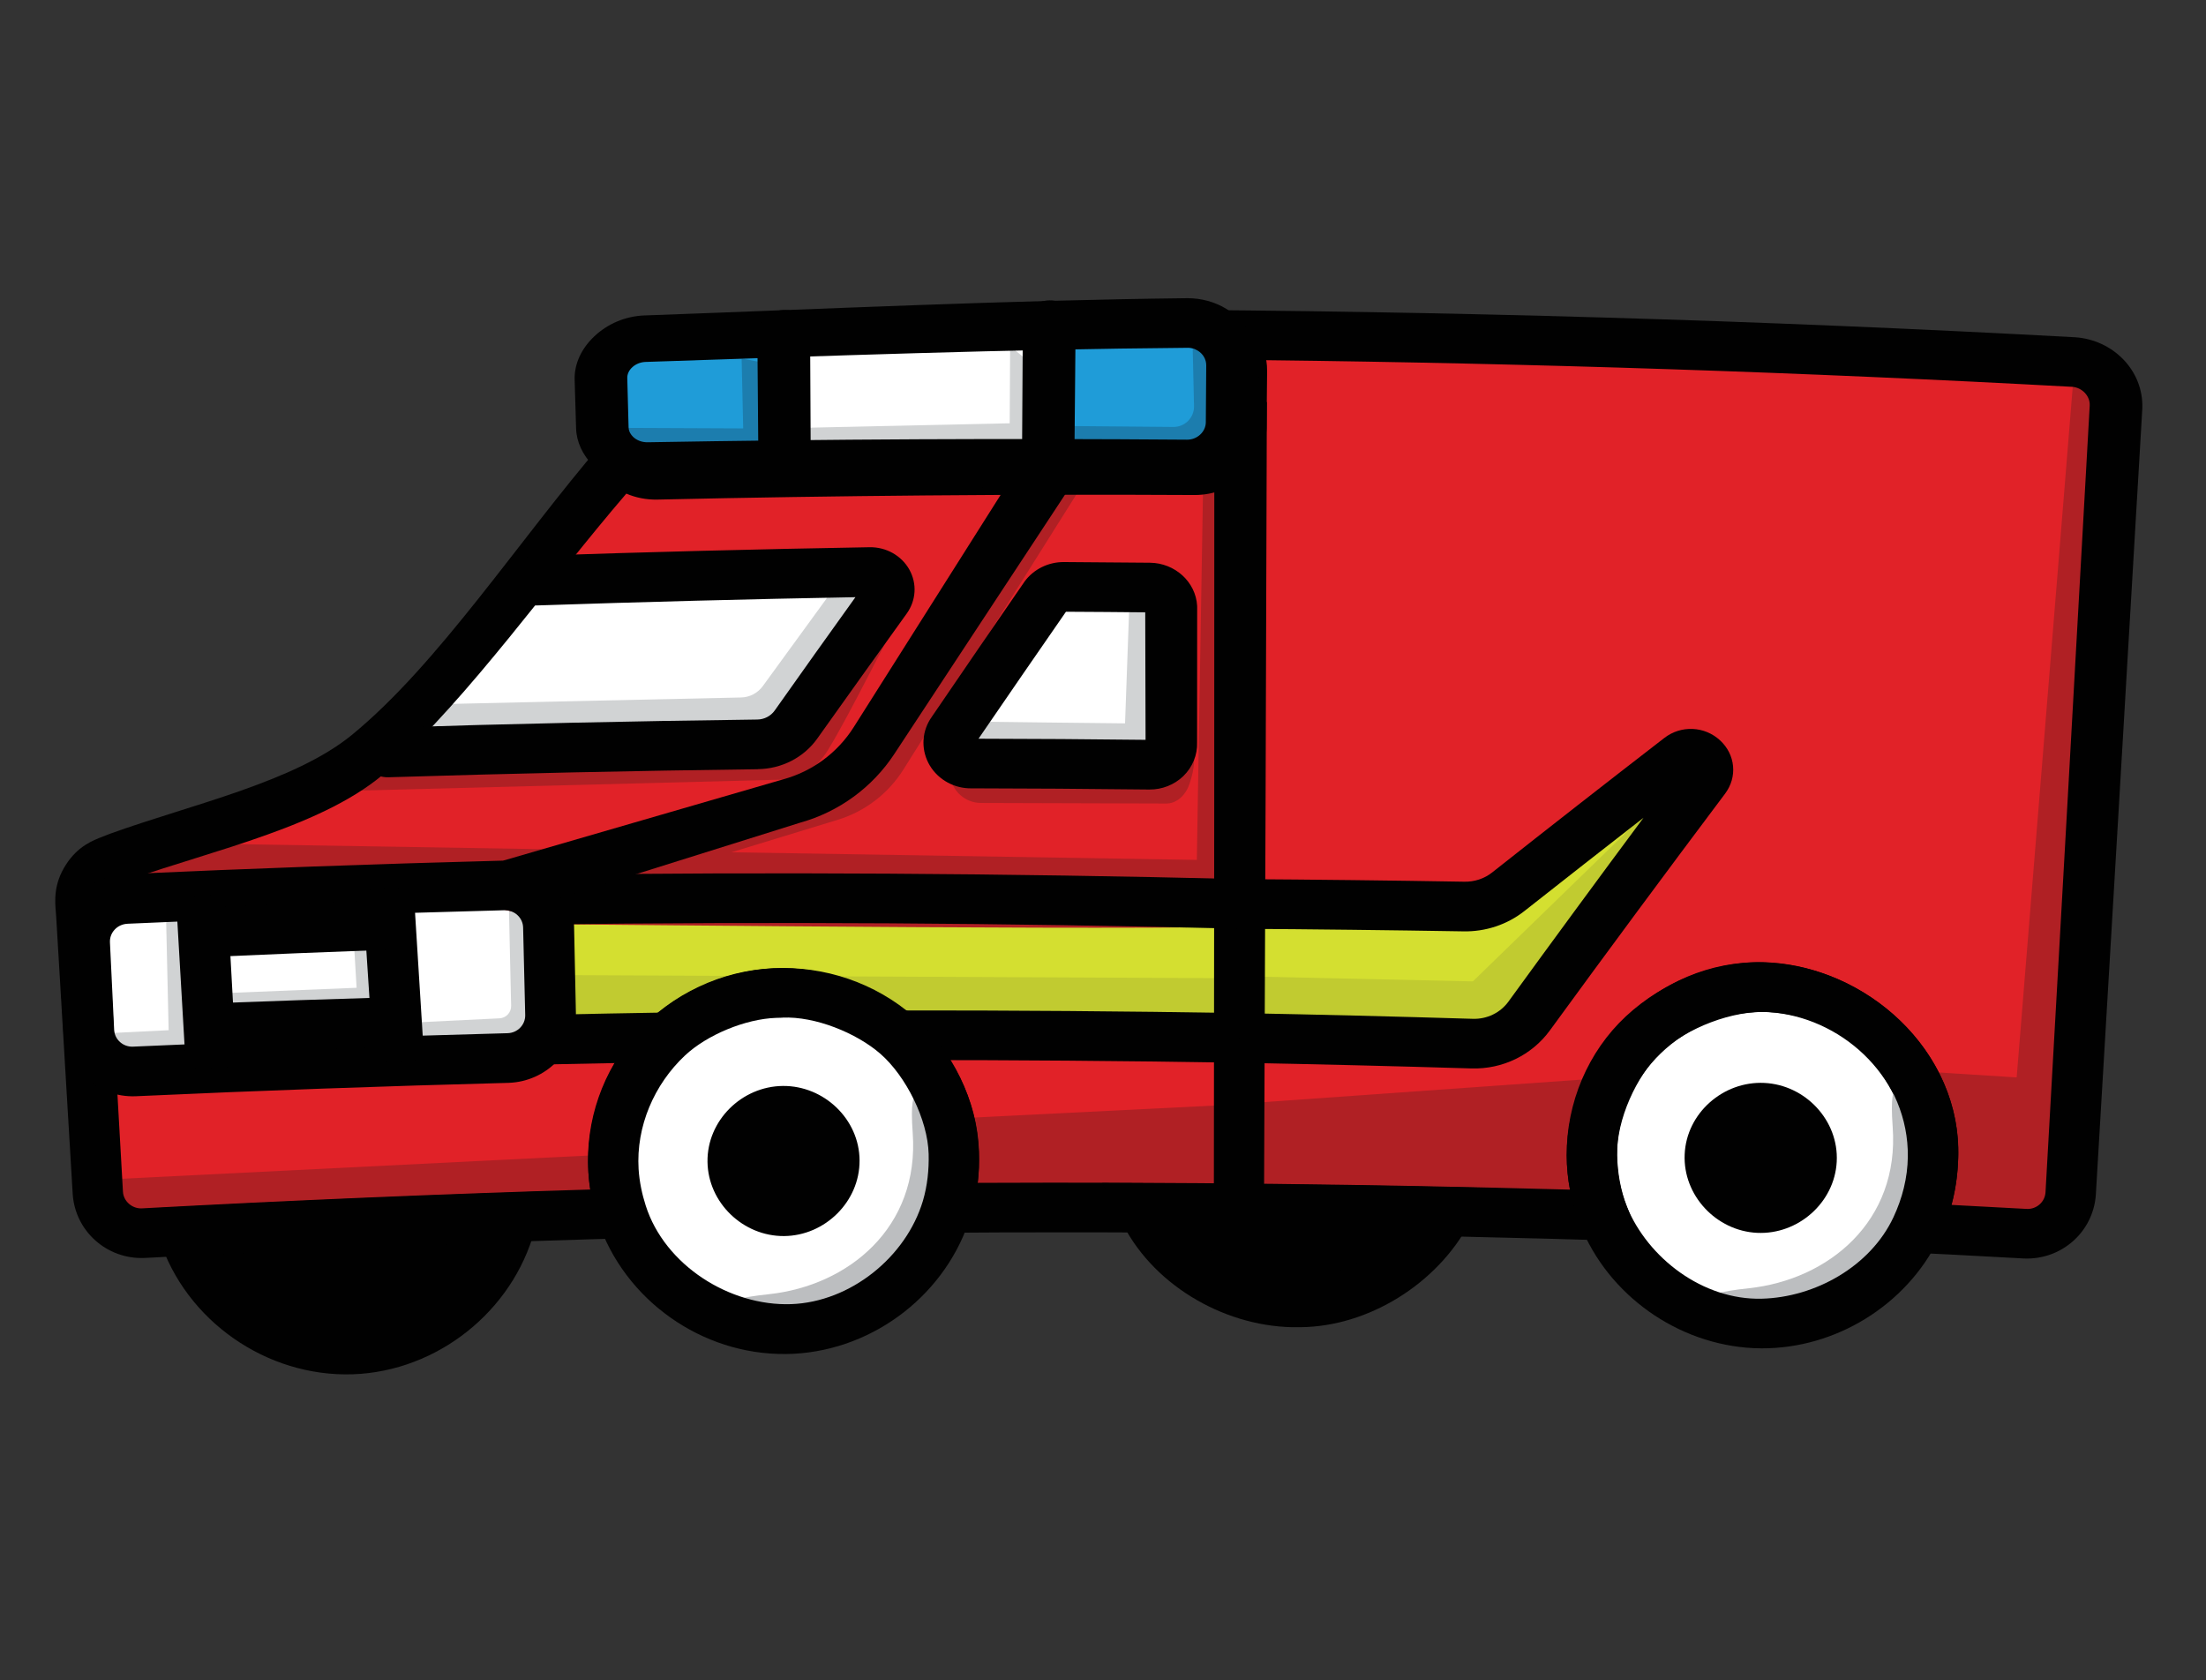 <?xml version="1.0" encoding="UTF-8" standalone="no"?>
<svg
   id="Layer_1"
   data-name="Layer 1"
   viewBox="0 0 1024 780"
   version="1.1"
   sodipodi:docname="klinik.svg"
   inkscape:export-filename="/home/pcy113/workspaces/rescue_rush/board-game/generated/source/klinik.png"
   inkscape:export-xdpi="194.75"
   inkscape:export-ydpi="194.75"
   inkscape:version="1.1.2 (0a00cf5339, 2022-02-04)"
   width="1024"
   height="780"
   xmlns:inkscape="http://www.inkscape.org/namespaces/inkscape"
   xmlns:sodipodi="http://sodipodi.sourceforge.net/DTD/sodipodi-0.dtd"
   xmlns="http://www.w3.org/2000/svg"
   xmlns:svg="http://www.w3.org/2000/svg">
  <rect x="0" y="0" width="1024" height="780" fill="#333333" stroke="none"/>
  <sodipodi:namedview
     id="namedview129"
     pagecolor="#ffffff"
     bordercolor="#111111"
     borderopacity="1"
     inkscape:pageshadow="0"
     inkscape:pageopacity="0"
     inkscape:pagecheckerboard="1"
     showgrid="false"
     inkscape:zoom="0.32583334"
     inkscape:cx="358.92691"
     inkscape:cy="766.29984"
     inkscape:window-width="1920"
     inkscape:window-height="1016"
     inkscape:window-x="0"
     inkscape:window-y="0"
     inkscape:window-maximized="1"
     inkscape:current-layer="Layer_1"
     inkscape:rotation="-2" />
  <defs
     id="defs4">
    <style
       id="style2">
      .cls-1 {
        fill: #c1cb30;
      }

      .cls-2 {
        fill: #fff;
      }

      .cls-3 {
        fill: #e12228;
      }

      .cls-4 {
        fill: #1f9cd8;
      }

      .cls-5 {
        fill: #b02024;
      }

      .cls-6 {
        fill: #d1d3d4;
      }

      .cls-7 {
        fill: #1c7dae;
      }

      .cls-8 {
        fill: #010101;
      }

      .cls-9 {
        fill: #bcbec0;
      }

      .cls-10 {
        fill: #d4df30;
      }
    </style>
    <filter
       style="color-interpolation-filters:sRGB"
       inkscape:label="Drop Shadow"
       id="filter2621"
       x="-0.019"
       y="-0.037"
       width="1.042"
       height="1.081">
      <feFlood
         flood-opacity="0.5"
         flood-color="rgb(0,0,0)"
         result="flood"
         id="feFlood2611" />
      <feComposite
         in="flood"
         in2="SourceGraphic"
         operator="in"
         result="composite1"
         id="feComposite2613" />
      <feGaussianBlur
         in="composite1"
         stdDeviation="4.6"
         result="blur"
         id="feGaussianBlur2615" />
      <feOffset
         dx="2.2"
         dy="2.2"
         result="offset"
         id="feOffset2617" />
      <feComposite
         in="SourceGraphic"
         in2="offset"
         operator="over"
         result="composite2"
         id="feComposite2619" />
    </filter>
  </defs>
  <g
     id="g2543"
     transform="matrix(1.667,0,0,1.667,9.934,-104.958)">
    <polygon
       class="cls-3"
       points="31.12,311.37 152.89,311.89 150.92,350.17 32.19,358.66 33.12,399.67 170.9,396.54 181.86,351.02 153.76,350.18 157.62,311.78 341.8,313.84 339.33,205.47 326.27,196.02 280.09,229.39 310.36,229.35 314.17,271.22 255.82,269.92 282.38,226.69 339.12,199.53 167.25,199.63 148.1,225.96 243.17,223.79 236.12,241.04 220.17,264.14 213.06,272.46 110.38,271.22 30.89,301.34 "
       id="polygon6"
       transform="matrix(1.043,0,0,1.043,-12.805,-12.623)" />
    <polyline
       class="cls-3"
       points="249.96 350.28 263.13 389.17 335.17 384.26 336.29 348.32 249.96 350.28"
       id="polyline8"
       transform="matrix(1.043,0,0,1.043,-12.805,-12.623)" />
    <path
       class="cls-3"
       d="m 344.449,352.962 -4.254,32.386 58.463,-1.324 18.518,5.599 c 0,0 13.18,-8.519 14.441,-8.331 1.262,0.188 12.179,-18.977 12.179,-18.977 l 23.221,-21.719 c 0,0 14.41,-1.971 16.777,-1.71 2.367,0.261 15.536,2.742 16.568,3.472 1.022,0.73 24.503,22.147 24.503,22.147 0,0 8.821,12.408 9.853,13.398 1.032,0.991 39.382,1.376 39.382,1.376 l 3.003,-58.088 5.297,-153.889 -128.855,-9.03 -117.062,-2.638 2.117,158.915 67.983,2.19 c 0,0 58.411,-43.198 60.945,-43 2.534,0.198 -36.713,60.361 -36.713,60.361 0,0 -13.847,23.294 -19.905,23.168 -6.058,-0.125 -66.44,-4.306 -66.44,-4.306 z"
       id="path10"
       style="stroke-width:1.043" />
    <polygon
       class="cls-10"
       points="460.66,274.64 410.93,309.47 388.74,314.34 149.93,311.88 156.33,349.43 184.9,348.08 209.8,336.58 246.15,348.08 407.01,352 "
       id="polygon12"
       transform="matrix(1.043,0,0,1.043,-12.805,-12.623)" />
    <polygon
       class="cls-2"
       points="148.07,229.97 148.1,225.96 243.17,223.79 216.17,268.82 105.77,274.9 "
       id="polygon14"
       transform="matrix(1.043,0,0,1.043,-12.805,-12.623)" />
    <polygon
       class="cls-2"
       points="311.76,275.28 257.94,271.42 284.39,229.01 313.12,226.54 "
       id="polygon16"
       transform="matrix(1.043,0,0,1.043,-12.805,-12.623)" />
    <polyline
       class="cls-2"
       points="35.09 315.19 53.55 312.07 64.22 347.72 56.23 358.11 32.19 358.66 31.48 327.49 35.09 315.19"
       id="polyline18"
       transform="matrix(1.043,0,0,1.043,-12.805,-12.623)" />
    <polygon
       class="cls-2"
       points="115.22,350.36 114.24,306.97 152.84,309.82 150.92,350.17 119.92,358.52 "
       id="polygon20"
       transform="matrix(1.043,0,0,1.043,-12.805,-12.623)" />
    <polyline
       class="cls-2"
       points="63.55 318.21 106.73 317.23 111.85 338.81 69.08 345.41 61.06 334.02 63.55 318.21"
       id="polyline22"
       transform="matrix(1.043,0,0,1.043,-12.805,-12.623)" />
    <circle
       class="cls-2"
       cx="484.867"
       cy="386.682"
       r="49.246"
       id="circle24"
       style="stroke-width:1.043" />
    <path
       class="cls-5"
       d="m 243.663,226.495 c 1.95,1.408 2.69,5.245 1.46,7.309 -4.974,8.321 -13.784,26.891 -20.437,37.87 -2.888,4.775 -7.361,8.352 -12.95,8.394 L 81.286,283.446 c 0,0 21.031,-13.43 23.022,-14.514 1.992,-1.084 108.668,-0.646 108.668,-0.646 l 24.816,-48.172 5.86,6.381 z"
       id="path26"
       style="stroke-width:1.043" />
    <path
       class="cls-5"
       d="m 324.701,267.191 c -0.136,1.835 3.837,4.536 0.553,14.087 -1.137,3.316 -3.649,5.432 -6.444,5.443 l -51.571,-0.156 c -4.421,0.01 -8.143,-3.305 -8.633,-7.695 -0.229,-2.012 -0.292,-3.702 0.083,-3.962 0.991,-0.699 62.332,1.992 62.332,1.992 l 3.702,-9.707 z"
       id="path28"
       style="stroke-width:1.043" />
    <path
       class="cls-6"
       d="m 108.532,347.738 24.597,-1.199 c 1.846,-0.094 3.284,-1.637 3.243,-3.483 l -0.688,-30.217 c 0,0 4.64,-2.523 5.902,1.21 1.262,3.733 5.672,10.802 5.339,11.918 -0.334,1.116 -2.356,26.536 -2.356,26.536 0,0 0.146,6.83 -3.952,7.142 -4.098,0.313 -15.807,1.752 -17.454,1.314 -1.647,-0.438 -14.191,-4.348 -14.441,-5.182 -0.25,-0.834 -0.188,-8.039 -0.188,-8.039 z"
       id="path30"
       style="stroke-width:1.043" />
    <path
       class="cls-6"
       d="m 13.085,351.21 27.913,-1.366 -0.761,-33.543 c 0,0 4.64,-2.523 5.902,1.21 1.262,3.733 5.672,10.802 5.339,11.918 -0.334,1.116 -2.356,26.536 -2.356,26.536 0,0 0.146,6.83 -3.952,7.142 -4.098,0.313 -15.807,1.752 -17.455,1.314 -1.658,-0.427 -14.191,-4.348 -14.441,-5.182 -0.25,-0.834 -0.188,-8.039 -0.188,-8.039 z"
       id="path32"
       style="stroke-width:1.043" />
    <path
       class="cls-6"
       d="m 56.439,339.522 36.901,-1.491 -0.886,-14.89 c 0,0 4.64,-2.523 5.902,1.21 1.262,3.733 5.672,10.802 5.339,11.918 -0.334,1.116 -2.231,7.883 -2.231,7.883 0,0 0.146,6.83 -3.952,7.142 -4.098,0.313 -15.807,1.752 -17.455,1.314 -1.647,-0.438 -23.168,-3.587 -23.419,-4.411 -0.25,-0.824 -0.198,-8.665 -0.198,-8.665 z"
       id="path34"
       style="stroke-width:1.043" />
    <path
       class="cls-6"
       d="m 111.128,259.225 c 1.439,-0.136 71.924,-1.658 89.254,-2.033 2.409,-0.052 4.65,-1.22 6.068,-3.17 l 22.345,-30.697 c 0,0 11.428,0.792 10.792,1.637 -0.636,0.834 -13.138,18.852 -14.18,19.696 -1.043,0.845 -16.568,20.343 -17.621,20.364 -1.053,0.021 -86.532,0.083 -89.587,0.042 -3.055,-0.042 -1.272,0.73 -5.881,-0.334 -4.609,-1.074 -4.734,-1.773 -4.734,-1.773 l 3.556,-3.722 z"
       id="path36"
       style="stroke-width:1.043" />
    <path
       class="cls-6"
       d="m 261.816,263.865 c 3.754,0.094 45.503,0.532 45.503,0.532 l 1.293,-35.941 c 0,0 9.885,1.011 9.905,1.71 0.021,0.699 4.577,39.351 4.577,39.351 l -13.555,7.705 c 0,0 -14.243,0.959 -22.918,-0.834 -8.675,-1.793 -31.207,-1.543 -30.206,-4.077 1.001,-2.534 5.391,-8.446 5.391,-8.446 z"
       id="path38"
       style="stroke-width:1.043" />
    <polygon
       class="cls-5"
       points="506.25,347.34 521.28,369.64 521.36,399.98 558.51,399.92 570.83,172.56 559.93,175.8 544.97,360.13 515.57,358.27 490.72,336.79 460.17,340.43 440.01,359.92 334.77,367.38 337.18,387.49 430.34,395.33 445.5,349.29 475.69,333.92 "
       id="polygon40"
       transform="matrix(1.043,0,0,1.043,-12.805,-12.623)" />
    <polygon
       class="cls-5"
       points="174.28,398.09 33.12,399.67 31.57,387.56 179.83,380.18 "
       id="polygon42"
       transform="matrix(1.043,0,0,1.043,-12.805,-12.623)" />
    <polygon
       class="cls-1"
       points="205.77,340.24 184.9,348.08 168.31,352.14 153.92,347.84 155.51,332.81 338.41,333.66 336.09,351.13 246.15,348.08 226.63,336.2 "
       id="polygon44"
       transform="matrix(1.043,0,0,1.043,-12.805,-12.623)" />
    <path
       class="cls-1"
       d="m 342.614,334.892 61.56,1.355 51.237,-49.778 -12.669,29.122 -23.544,30.655 -7.622,5.568 -44.272,4.994 c 0,0 -25.598,-4.035 -26.328,-3.357 -0.73,0.678 1.647,-18.56 1.647,-18.56 z"
       id="path46"
       style="stroke-width:1.043" />
    <path
       class="cls-5"
       d="m 36.138,297.648 291.169,4.775 1.793,-107.25 14.264,-2.69 c 0,0 3.691,126.165 1.189,128.041 -2.502,1.877 -190.654,-0.177 -191.708,-0.146 -1.053,0.021 -27.986,-6.798 -33.262,-6.465 -5.276,0.334 -97.605,4.702 -97.605,4.702 z"
       id="path48"
       style="stroke-width:1.043" />
    <polygon
       class="cls-5"
       points="369.51,396.61 232.61,399.72 224.59,372.93 372.85,365.55 "
       id="polygon50"
       transform="matrix(1.043,0,0,1.043,-12.805,-12.623)" />
    <path
       class="cls-5"
       d="m 170.749,308.523 56.534,-17.256 c 7.591,-2.315 14.097,-7.288 18.32,-14.014 l 54.355,-86.449 -16.401,-2.429 -29.08,43.991 -24.117,46.702 -77.054,21.865 17.434,7.591 z"
       id="path52"
       style="stroke-width:1.043" />
    <path
       class="cls-8"
       d="m 34.147,413.281 c -10.291,0.344 -19.081,-7.351 -19.853,-17.653 -1.522,-25.681 -3.055,-51.363 -4.588,-77.044 -0.031,-0.49 -0.073,-0.959 -0.104,-1.418 -0.282,-3.378 -0.678,-7.997 2.774,-13.378 3.357,-5.234 7.497,-6.798 10.51,-7.945 0.511,-0.198 1.043,-0.396 1.585,-0.626 0.167,-0.063 0.25,-0.094 0.417,-0.156 22.147,-7.997 51.06,-14.274 67.149,-27.454 24.055,-19.707 46.379,-54.053 69.432,-80.933 2.21,-2.575 3.305,-3.858 5.526,-6.433 2.273,2.513 3.41,3.764 5.683,6.277 1.022,1.137 2.492,1.762 4.046,1.741 0.021,0 0.031,0 0.042,0 50.038,-1.126 100.066,-1.543 150.115,-1.272 1.376,0 2.68,-0.5 3.681,-1.428 1.001,-0.928 1.554,-2.158 1.564,-3.462 0.042,-6.36 0.073,-9.541 0.115,-15.901 0.01,-1.679 -0.886,-3.232 -2.409,-4.171 -8.425,-5.151 -12.637,-7.726 -21.104,-12.846 87.742,0.365 175.421,2.93 263.027,7.695 0.052,0 0.115,0 0.167,0.01 10.406,0.699 19.071,9.155 18.664,19.884 -4.285,73.009 -8.613,146.007 -12.95,219.015 -0.782,10.375 -9.676,18.08 -20.02,17.632 -13.617,-0.761 -27.245,-1.46 -40.863,-2.096 1.825,-3.764 2.742,-5.651 4.588,-9.415 2.888,-5.933 4.244,-12.325 3.952,-18.987 -0.876,-20.572 -18.8,-36.859 -38.809,-38.11 -9.822,-0.615 -22.803,4.442 -29.821,11.073 -6.903,6.527 -12.564,19.06 -12.325,28.757 0.115,4.828 0.938,9.739 2.721,14.285 1.522,3.9 2.283,5.849 3.806,9.739 -67.472,-2.138 -134.954,-2.92 -202.458,-2.356 1.064,-3.576 1.585,-5.37 2.648,-8.946 1.251,-4.223 1.793,-8.602 1.595,-13.023 -1.001,-22.021 -21.052,-38.6 -42.479,-37.933 -9.603,0.302 -21.802,6.214 -28.163,13.2 -6.267,6.892 -10.896,19.467 -10.124,28.924 0.282,3.41 0.886,6.903 1.981,10.166 1.189,3.545 1.783,5.318 2.972,8.863 -47.525,1.251 -95.02,3.159 -142.503,5.714 -0.052,0 -0.115,0 -0.167,0 z M 29.966,307.97 c -0.657,0.271 -1.293,0.511 -1.919,0.751 -2.294,0.865 -2.753,1.074 -3.576,2.356 -0.918,1.428 -0.897,2.263 -0.678,4.932 0.052,0.573 0.094,1.157 0.125,1.752 1.46,25.681 2.909,51.363 4.358,77.044 0.146,2.659 2.544,4.775 5.234,4.65 0.01,0 0.031,0 0.042,0 41.603,-2.242 83.216,-3.993 124.861,-5.245 -0.25,-1.595 -0.427,-3.201 -0.532,-4.817 -0.918,-14.243 3.983,-28.392 13.565,-38.965 9.728,-10.74 23.638,-17.236 37.974,-17.83 28.507,-1.189 56.367,21.438 57.212,51.164 0.083,2.847 0,5.756 -0.334,8.592 54.991,-0.25 109.951,0.375 164.921,1.887 -0.584,-3.128 -0.897,-6.308 -0.918,-9.53 -0.104,-14.608 5.912,-28.893 16.506,-38.757 10.521,-9.791 25.587,-15.859 40.216,-14.952 26.641,1.658 51.592,23.857 52.28,51.404 0.136,5.37 -0.427,10.875 -1.846,16.089 8.362,0.427 12.543,0.657 20.906,1.116 2.753,0.156 5.12,-1.929 5.266,-4.65 4.129,-73.019 8.237,-146.028 12.304,-219.047 0.146,-2.659 -2.096,-5.047 -4.911,-5.234 -0.01,0 -0.031,0 -0.042,0 -74.729,-4.066 -149.5,-6.538 -224.333,-7.413 0.167,1.001 0.24,2.033 0.229,3.065 -0.063,6.36 -0.094,9.53 -0.156,15.89 -0.323,10.708 -9.457,18.57 -19.936,18.591 -49.903,-0.271 -99.795,0.156 -149.687,1.272 -3.024,0.063 -5.975,-0.511 -8.654,-1.658 -21.969,25.577 -42.948,55.721 -66.294,76.971 -17.131,15.599 -49.142,22.366 -72.185,30.582 z"
       id="path54"
       style="stroke-width:1.043" />
    <path
       class="cls-9"
       d="m 521.069,376.766 c 1.939,26.38 -17.945,42.573 -40.07,44.94 -32.657,3.493 23.711,8.154 23.711,8.154 l 31.854,-31.437 c 0,0 -17.903,-54.334 -15.494,-21.657 z"
       id="path56"
       style="stroke-width:1.043" />
    <path
       class="cls-8"
       d="m 482.229,438.379 c -21.104,-1.064 -40.456,-14.796 -48.214,-34.45 -2.419,-6.121 -3.733,-12.669 -3.712,-19.227 0.083,-28.851 24.941,-54.595 54.71,-53.761 28.695,0.803 55.189,24.597 54.324,54.376 -0.229,7.82 -1.96,15.546 -5.443,22.626 -9.113,18.528 -28.715,30.582 -49.361,30.498 -0.772,0 -1.543,-0.021 -2.304,-0.063 z m 4.515,-93.56 c -0.594,-0.031 -1.199,-0.042 -1.793,-0.052 -21.865,-0.115 -40.706,17.788 -40.644,39.872 0.021,4.921 0.897,9.843 2.721,14.295 5.912,14.389 21.198,26.088 37.568,25.681 14.869,-0.375 30.279,-8.977 36.702,-22.71 2.44,-5.213 3.92,-10.917 3.993,-16.808 0.261,-21.406 -17.35,-39.215 -38.548,-40.279 z"
       id="path58"
       style="stroke-width:1.043" />
    <g
       id="g64"
       transform="matrix(1.043,0,0,1.043,-12.805,-12.623)">
      <path
         class="cls-8"
         d="m 392.9,396 c -7.5,14.05 -23.43,24.07 -39.36,24.19 -16.74,0.12 -34.6,-9.56 -41.89,-25.21 27.09,0.13 54.17,0.48 81.25,1.03 z"
         id="path60" />
      <path
         class="cls-8"
         d="m 351.45,426.82 c -18.67,-0.43 -37.77,-11.7 -45.8,-28.9 -1.92,-3.84 -2.89,-5.76 -4.82,-9.6 34.36,0.09 68.7,0.52 103.05,1.3 -2.03,3.79 -3.04,5.68 -5.06,9.48 -8.61,16.1 -26.87,27.58 -45.14,27.72 -0.74,0 -1.49,0.02 -2.24,0 z m -26.97,-25.15 c 7.55,7.75 18.27,11.92 28.91,11.89 8.91,-0.02 20.29,-4.61 26.53,-11.19 -18.48,-0.35 -36.96,-0.59 -55.44,-0.7 z"
         id="path62" />
    </g>
    <path
       class="cls-8"
       d="m 332.052,396.692 c 0.094,-73.937 0.136,-147.873 0.125,-221.81 5.849,0 8.779,0.021 14.629,0.042 -0.209,73.937 -0.469,147.873 -0.782,221.81 -5.589,-0.021 -8.383,-0.031 -13.972,-0.042 z"
       id="path66"
       style="stroke-width:1.043" />
    <path
       class="cls-8"
       d="m 135.714,364.505 c -34.669,0.907 -69.318,2.148 -103.966,3.733 -10.375,0.365 -19.342,-7.361 -20.04,-17.809 -0.49,-9.739 -0.74,-14.608 -1.241,-24.347 -0.355,-10.562 7.966,-19.081 18.382,-19.686 35.097,-1.595 70.193,-2.857 105.311,-3.775 10.437,-0.146 19.342,7.758 19.738,18.32 0.209,9.749 0.302,14.618 0.511,24.367 0.042,10.469 -8.331,18.82 -18.706,19.196 z M 29.496,320.211 c -2.794,0.136 -4.974,2.45 -4.838,5.172 0.469,9.739 0.699,14.608 1.168,24.347 0.125,2.721 2.492,4.828 5.276,4.692 34.742,-1.585 69.495,-2.826 104.268,-3.743 2.784,-0.073 4.984,-2.336 4.921,-5.057 -0.229,-9.749 -0.344,-14.618 -0.584,-24.367 -0.063,-2.721 -2.398,-4.88 -5.193,-4.817 -35.024,0.918 -70.016,2.169 -105.019,3.764 z"
       id="path68"
       style="stroke-width:1.043" />
    <path
       class="cls-8"
       d="m 45.825,360.772 c -0.928,-16.005 -1.856,-32 -2.794,-48.005 5.693,-0.323 8.529,-0.49 14.222,-0.792 0.886,16.005 1.773,32.01 2.648,48.016 -5.63,0.302 -8.446,0.469 -14.076,0.792 z"
       id="path70"
       style="stroke-width:1.043" />
    <path
       class="cls-8"
       d="m 98.095,358.895 c -1.043,-16.005 -2.085,-32 -3.138,-48.005 5.683,-0.365 8.529,-0.542 14.212,-0.886 1.001,16.005 2.002,32.01 2.992,48.016 -5.63,0.344 -8.446,0.521 -14.076,0.876 z"
       id="path72"
       style="stroke-width:1.043" />
    <path
       class="cls-8"
       d="m 51.049,329.512 c -0.25,-5.526 -0.386,-8.289 -0.636,-13.816 17.35,-0.772 34.7,-1.481 52.051,-2.106 0.198,5.526 0.292,8.289 0.49,13.816 -17.309,0.626 -34.607,1.335 -51.905,2.106 z"
       id="path74"
       style="stroke-width:1.043" />
    <path
       class="cls-8"
       d="m 104.205,354.463 c -17.298,0.511 -34.586,1.095 -51.873,1.752 -0.219,-5.526 -0.323,-8.289 -0.542,-13.816 17.34,-0.657 34.68,-1.241 52.03,-1.752 0.156,5.526 0.229,8.289 0.386,13.826 z"
       id="path76"
       style="stroke-width:1.043" />
    <path
       class="cls-8"
       d="m 339.058,321.588 c -65.074,-1.616 -130.137,-2.012 -195.232,-1.168 -0.073,-5.526 -0.115,-8.3 -0.188,-13.826 65.272,-0.845 130.533,-0.448 195.784,1.168 -0.146,5.526 -0.219,8.289 -0.375,13.826 z"
       id="path78"
       style="stroke-width:1.043" />
    <path
       class="cls-8"
       d="m 180.081,358.738 c -10.802,0.177 -21.604,0.386 -32.407,0.615 -0.125,-5.526 -0.188,-8.3 -0.313,-13.826 10.833,-0.229 21.667,-0.438 32.5,-0.615 0.083,5.526 0.125,8.3 0.219,13.826 z"
       id="path80"
       style="stroke-width:1.043" />
    <path
       class="cls-8"
       d="m 339.038,358.905 c -31.718,-0.521 -63.437,-0.772 -95.166,-0.74 -0.01,-5.526 -0.021,-8.3 -0.031,-13.826 31.823,-0.031 63.624,0.219 95.447,0.74 -0.094,5.526 -0.146,8.3 -0.24,13.826 z"
       id="path82"
       style="stroke-width:1.043" />
    <path
       class="cls-8"
       d="m 403.736,360.49 c -21.563,-0.646 -43.136,-1.178 -64.709,-1.585 0.094,-5.526 0.146,-8.3 0.24,-13.826 21.636,0.407 43.261,0.938 64.897,1.595 3.941,0.125 7.664,-1.679 9.937,-4.828 12.439,-17.121 24.972,-34.179 37.589,-51.164 -11.073,8.613 -22.115,17.267 -33.136,25.952 -4.807,3.806 -10.865,5.818 -17.058,5.683 -20.76,-0.344 -41.53,-0.584 -62.29,-0.719 0.021,-5.526 0.031,-8.3 0.063,-13.826 20.833,0.125 41.666,0.365 62.509,0.719 2.847,0.063 5.599,-0.855 7.778,-2.586 15.911,-12.575 31.896,-25.066 47.953,-37.464 4.65,-3.576 11.167,-3.295 15.484,0.678 4.317,3.973 4.89,10.229 1.408,14.858 -16.401,21.844 -32.657,43.803 -48.756,65.887 -5.047,6.934 -13.221,10.896 -21.896,10.625 z"
       id="path84"
       style="stroke-width:1.043" />
    <path
       class="cls-8"
       d="m 205.042,277.169 c -34.294,0.427 -68.567,1.178 -102.84,2.242 -3.952,0.125 -7.267,-2.857 -7.393,-6.673 -0.125,-3.816 2.982,-7.017 6.955,-7.153 34.377,-1.064 68.754,-1.814 103.142,-2.252 1.939,-0.021 3.754,-0.959 4.848,-2.502 7.455,-10.552 14.952,-21.073 22.491,-31.572 -29.591,0.542 -59.172,1.314 -88.743,2.304 -3.962,0.167 -7.351,-2.836 -7.486,-6.652 -0.146,-3.816 2.982,-7.028 6.986,-7.174 31.041,-1.053 62.092,-1.846 93.153,-2.388 4.619,-0.083 8.905,2.315 11.094,6.225 2.19,3.91 1.898,8.602 -0.73,12.252 -8.331,11.563 -16.62,23.158 -24.878,34.773 -3.743,5.286 -9.926,8.477 -16.558,8.55 z"
       id="path86"
       style="stroke-width:1.043" />
    <path
       class="cls-8"
       d="m 314.076,282.821 c -0.136,0 -0.261,0 -0.396,0 -16.631,-0.198 -33.262,-0.302 -49.892,-0.334 -4.796,-0.209 -9.092,-2.909 -11.23,-7.059 -2.117,-4.119 -1.773,-9.009 0.918,-12.804 8.592,-12.616 17.225,-25.202 25.9,-37.766 2.502,-3.389 6.59,-5.412 10.938,-5.38 9.582,0.052 14.368,0.094 23.94,0.188 6.976,0.073 12.752,5.349 13.138,11.991 0,0.156 0,0.229 0.01,0.386 0,12.533 0,25.066 -0.021,37.589 0.136,3.524 -1.262,6.965 -3.847,9.468 -2.513,2.419 -5.933,3.764 -9.457,3.722 z m -47.557,-14.149 c 15.505,0.031 31.009,0.125 46.514,0.313 -0.031,-11.834 -0.063,-23.669 -0.094,-35.503 -8.832,-0.083 -13.242,-0.125 -22.074,-0.167 -8.154,11.761 -16.266,23.554 -24.347,35.357 z m -7.09,-2.2 c 0,0 0,0 0,0 0,0 0,0 0,0 z"
       id="path88"
       style="stroke-width:1.043" />
    <g
       id="g108"
       transform="matrix(1.043,0,0,1.043,-12.805,-12.623)">
      <path
         class="cls-4"
         d="m 167.26,164.02 c 1.29,12.13 1.9,16.89 3.17,28.52 14.57,1.41 29.14,2.88 43.7,4.41 0.55,-15.16 0.86,-21.19 1.4,-36.61 -16.08,1.36 -32.17,2.61 -48.27,3.68 z"
         id="path90" />
      <path
         class="cls-4"
         d="m 288.11,159.36 c -0.3,14.5 -0.47,21.21 -0.77,35.64 14.9,0.12 29.8,0.23 44.7,0.32 0.03,-12.55 0.07,-25.1 0.1,-37.65 -14.68,0.49 -29.35,1.06 -44.03,1.69 z"
         id="path92" />
      <path
         class="cls-2"
         d="m 216.25,191.71 c -0.25,-10.91 -0.36,-15.75 -0.61,-26.82 24.16,-1.79 48.32,-3.68 72.48,-5.53 -0.82,12.71 -1.25,18.66 -2.08,31.17 -23.26,0.4 -46.53,0.78 -69.79,1.18 z"
         id="path94" />
      <path
         class="cls-6"
         d="m 214.71,186.82 c 20.47,-0.45 40.94,-0.9 61.42,-1.34 0.05,-9.82 0.09,-14.57 0.14,-24.6 0,0 -3.19,0.11 -0.95,2.91 2.25,2.8 10.28,7.99 9.62,8.87 -0.66,0.87 -5.04,20.42 -5.04,20.42 0,0 0.1,5.33 -7.52,5.59 -7.62,0.26 -29.44,1.39 -32.5,1.06 -3.07,-0.33 -26.28,-3.23 -26.73,-3.84 -0.45,-0.61 1.57,-9.05 1.57,-9.05 z"
         id="path96" />
      <path
         class="cls-7"
         d="m 290.19,195.81 c 0.54,-3.87 0.82,-5.79 1.36,-9.6 11.3,0.09 16.96,0.15 28.26,0.25 3.1,0.03 5.6,-2.49 5.53,-5.57 -0.14,-6.13 -0.21,-9.19 -0.35,-15.34 3.7,0.83 5.55,1.24 9.24,2.09 1.36,7.51 2.04,11.27 3.39,18.8 -1.08,4.85 -1.61,7.27 -2.69,12.14 -14.92,-0.9 -29.84,-1.82 -44.75,-2.76 z"
         id="path98" />
      <path
         class="cls-7"
         d="m 169.68,195.37 c 0.55,-3.57 0.83,-5.28 1.38,-8.67 13.57,0.06 20.35,0.08 33.92,0.15 -0.17,-7.49 -0.25,-11.02 -0.42,-18.67 3.69,0.71 5.54,1.07 9.24,1.78 1.34,6.79 2.01,10.01 3.35,16.78 -1.09,4.36 -1.63,6.55 -2.71,11.14 -14.91,-0.88 -29.83,-1.71 -44.75,-2.5 z"
         id="path100" />
      <path
         class="cls-8"
         d="m 179.61,202.78 c -5.65,0.06 -11,-2.22 -14.7,-5.99 -2.82,-2.87 -4.44,-6.39 -4.54,-9.92 -0.16,-5.24 -0.23,-7.74 -0.39,-13.01 -0.12,-4.15 1.74,-8.28 5.27,-11.61 3.53,-3.33 8.28,-5.38 13.38,-5.56 48.35,-1.74 96.66,-4.06 145.04,-4.61 3.62,0.02 7.19,0.96 10.27,2.84 5.52,3.35 8.77,9.05 8.71,15.21 -0.06,6.1 -0.09,9.14 -0.15,15.24 -0.05,4.79 -2.07,9.27 -5.69,12.64 -3.62,3.36 -8.38,5.2 -13.43,5.14 -47.87,-0.54 -95.73,-0.99 -143.6,-0.36 -0.06,0 -0.11,0 -0.17,0 z m 144.05,-37.45 c 0,0 -0.03,0 -0.05,0 -48.25,0.39 -96.45,2.17 -144.67,3.77 -1.32,0.04 -2.57,0.53 -3.51,1.36 -0.93,0.83 -1.43,1.88 -1.4,2.97 0.14,5.3 0.21,7.83 0.35,13.1 0.03,1.19 0.66,2.05 1.19,2.56 0.98,0.95 2.38,1.48 3.87,1.46 0.02,0 0.03,0 0.04,0 48,-0.84 95.98,-1.06 143.98,-0.69 1.32,0.01 2.57,-0.47 3.53,-1.36 0.96,-0.89 1.49,-2.06 1.5,-3.31 0.04,-6.07 0.07,-9.1 0.11,-15.17 0.01,-1.6 -0.85,-3.09 -2.31,-3.96 -0.81,-0.49 -1.7,-0.74 -2.63,-0.74 z"
         id="path102" />
      <path
         class="cls-8"
         d="m 216.07,201.39 c -3.86,-0.01 -7.01,-2.89 -7.04,-6.28 -0.1,-11.4 -0.17,-21.61 -0.27,-33.23 -0.03,-3.45 3.1,-6.51 6.99,-6.64 3.89,-0.13 7.07,2.72 7.09,6.19 0.07,11.7 0.1,22.14 0.17,33.66 0.02,3.42 -3.09,6.3 -6.95,6.29 z"
         id="path104" />
      <path
         class="cls-8"
         d="m 286.35,202.67 c -3.86,-0.07 -6.97,-3.11 -6.94,-6.7 0.07,-12.4 0.16,-24.16 0.23,-36.59 0.02,-3.6 3.19,-6.65 7.09,-6.72 3.89,-0.07 7.03,2.88 7,6.5 -0.11,12.52 -0.23,24.52 -0.34,37.03 -0.03,3.62 -3.18,6.55 -7.04,6.48 z"
         id="path106" />
    </g>
    <path
       class="cls-8"
       d="m 505.491,386.474 c -0.605,11.407 -10.792,20.353 -22.178,19.801 -11.386,-0.553 -20.666,-10.437 -20.165,-21.855 0.5,-11.49 10.74,-20.447 22.188,-19.894 11.449,0.553 20.77,10.469 20.155,21.948 z"
       id="path110"
       style="stroke-width:1.043" />
    <circle
       class="cls-2"
       cx="212.685"
       cy="387.11"
       r="49.246"
       id="circle112"
       style="stroke-width:1.043" />
    <path
       class="cls-9"
       d="m 248.189,378.424 c 1.939,26.38 -17.945,42.573 -40.07,44.94 -32.657,3.493 23.711,8.154 23.711,8.154 l 31.854,-31.437 c 0,0 -17.903,-54.334 -15.494,-21.657 z"
       id="path114"
       style="stroke-width:1.043" />
    <path
       class="cls-8"
       d="m 212.706,440.016 c -23.231,0.188 -44.658,-14.931 -52.124,-36.942 -1.481,-4.348 -2.45,-9.009 -2.701,-13.67 -0.834,-15.442 5.464,-32.219 17.288,-42.646 9.363,-8.258 21.584,-13.492 34.2,-14.149 14.264,-0.74 28.434,4.077 39.194,13.492 10.886,9.53 17.454,23.21 18.059,37.662 0.25,5.922 -0.49,11.834 -2.2,17.527 -6.527,21.761 -26.714,37.474 -49.371,38.663 -0.782,0.042 -1.564,0.063 -2.336,0.073 z m -0.792,-93.654 c -0.605,0 -1.21,0.031 -1.804,0.052 -8.456,0.292 -19.154,4.682 -25.337,10.479 -8.571,8.05 -13.638,19.738 -12.908,31.635 0.219,3.503 0.959,6.965 1.981,10.156 5.297,16.631 23.419,28.048 40.498,27.443 16.454,-0.584 31.989,-13.044 36.692,-28.768 0,0 0,0 0,0 1.251,-4.233 1.7,-8.706 1.595,-13.023 -0.24,-9.603 -6.35,-21.75 -13.461,-27.944 -6.631,-5.766 -18.132,-10.458 -27.245,-10.051 z"
       id="path116"
       style="stroke-width:1.043" />
    <path
       class="cls-8"
       d="m 233.393,386.13 c 0.052,11.417 -9.593,20.937 -20.989,21.041 -11.397,0.104 -21.198,-9.249 -21.354,-20.666 -0.156,-11.49 9.53,-21.031 20.989,-21.135 11.449,-0.104 21.312,9.269 21.354,20.76 z"
       id="path118"
       style="stroke-width:1.043" />
    <g
       id="g124"
       transform="matrix(1.043,0,0,1.043,-12.805,-12.623)">
      <path
         class="cls-8"
         d="m 143.28,397.47 c -4.38,19.18 -21.29,33.67 -40.87,35.19 -20.72,1.61 -40.54,-11.57 -46.91,-31.4 29.25,-1.51 58.51,-2.77 87.78,-3.79 z"
         id="path120" />
      <path
         class="cls-8"
         d="m 100.72,439.39 c -22.95,0.76 -44.55,-14.23 -51.61,-36.13 -1.05,-3.26 -1.57,-4.9 -2.62,-8.16 35.06,-1.87 70.13,-3.39 105.22,-4.54 -0.76,3.34 -1.14,5.01 -1.9,8.36 -5.02,21.94 -24.49,38.58 -46.89,40.35 -0.74,0.06 -1.47,0.1 -2.2,0.12 z M 65.58,407.38 c 7.64,11.79 21.91,20.22 36.32,18.67 13.09,-1.41 26.24,-9.28 31.88,-21.61 -22.74,0.84 -45.47,1.82 -68.2,2.94 z"
         id="path122" />
    </g>
    <path
       class="cls-8"
       d="m 280.314,188.698 12.783,8.216 -50.049,76.043 c -6.121,9.301 -15.411,16.078 -26.14,19.081 l -74.51,23.377 -8.237,-12.794 77.868,-22.605 c 8.175,-2.21 15.223,-7.413 19.748,-14.577 z"
       id="path126"
       style="stroke-width:1.043" />
  </g>
</svg>
